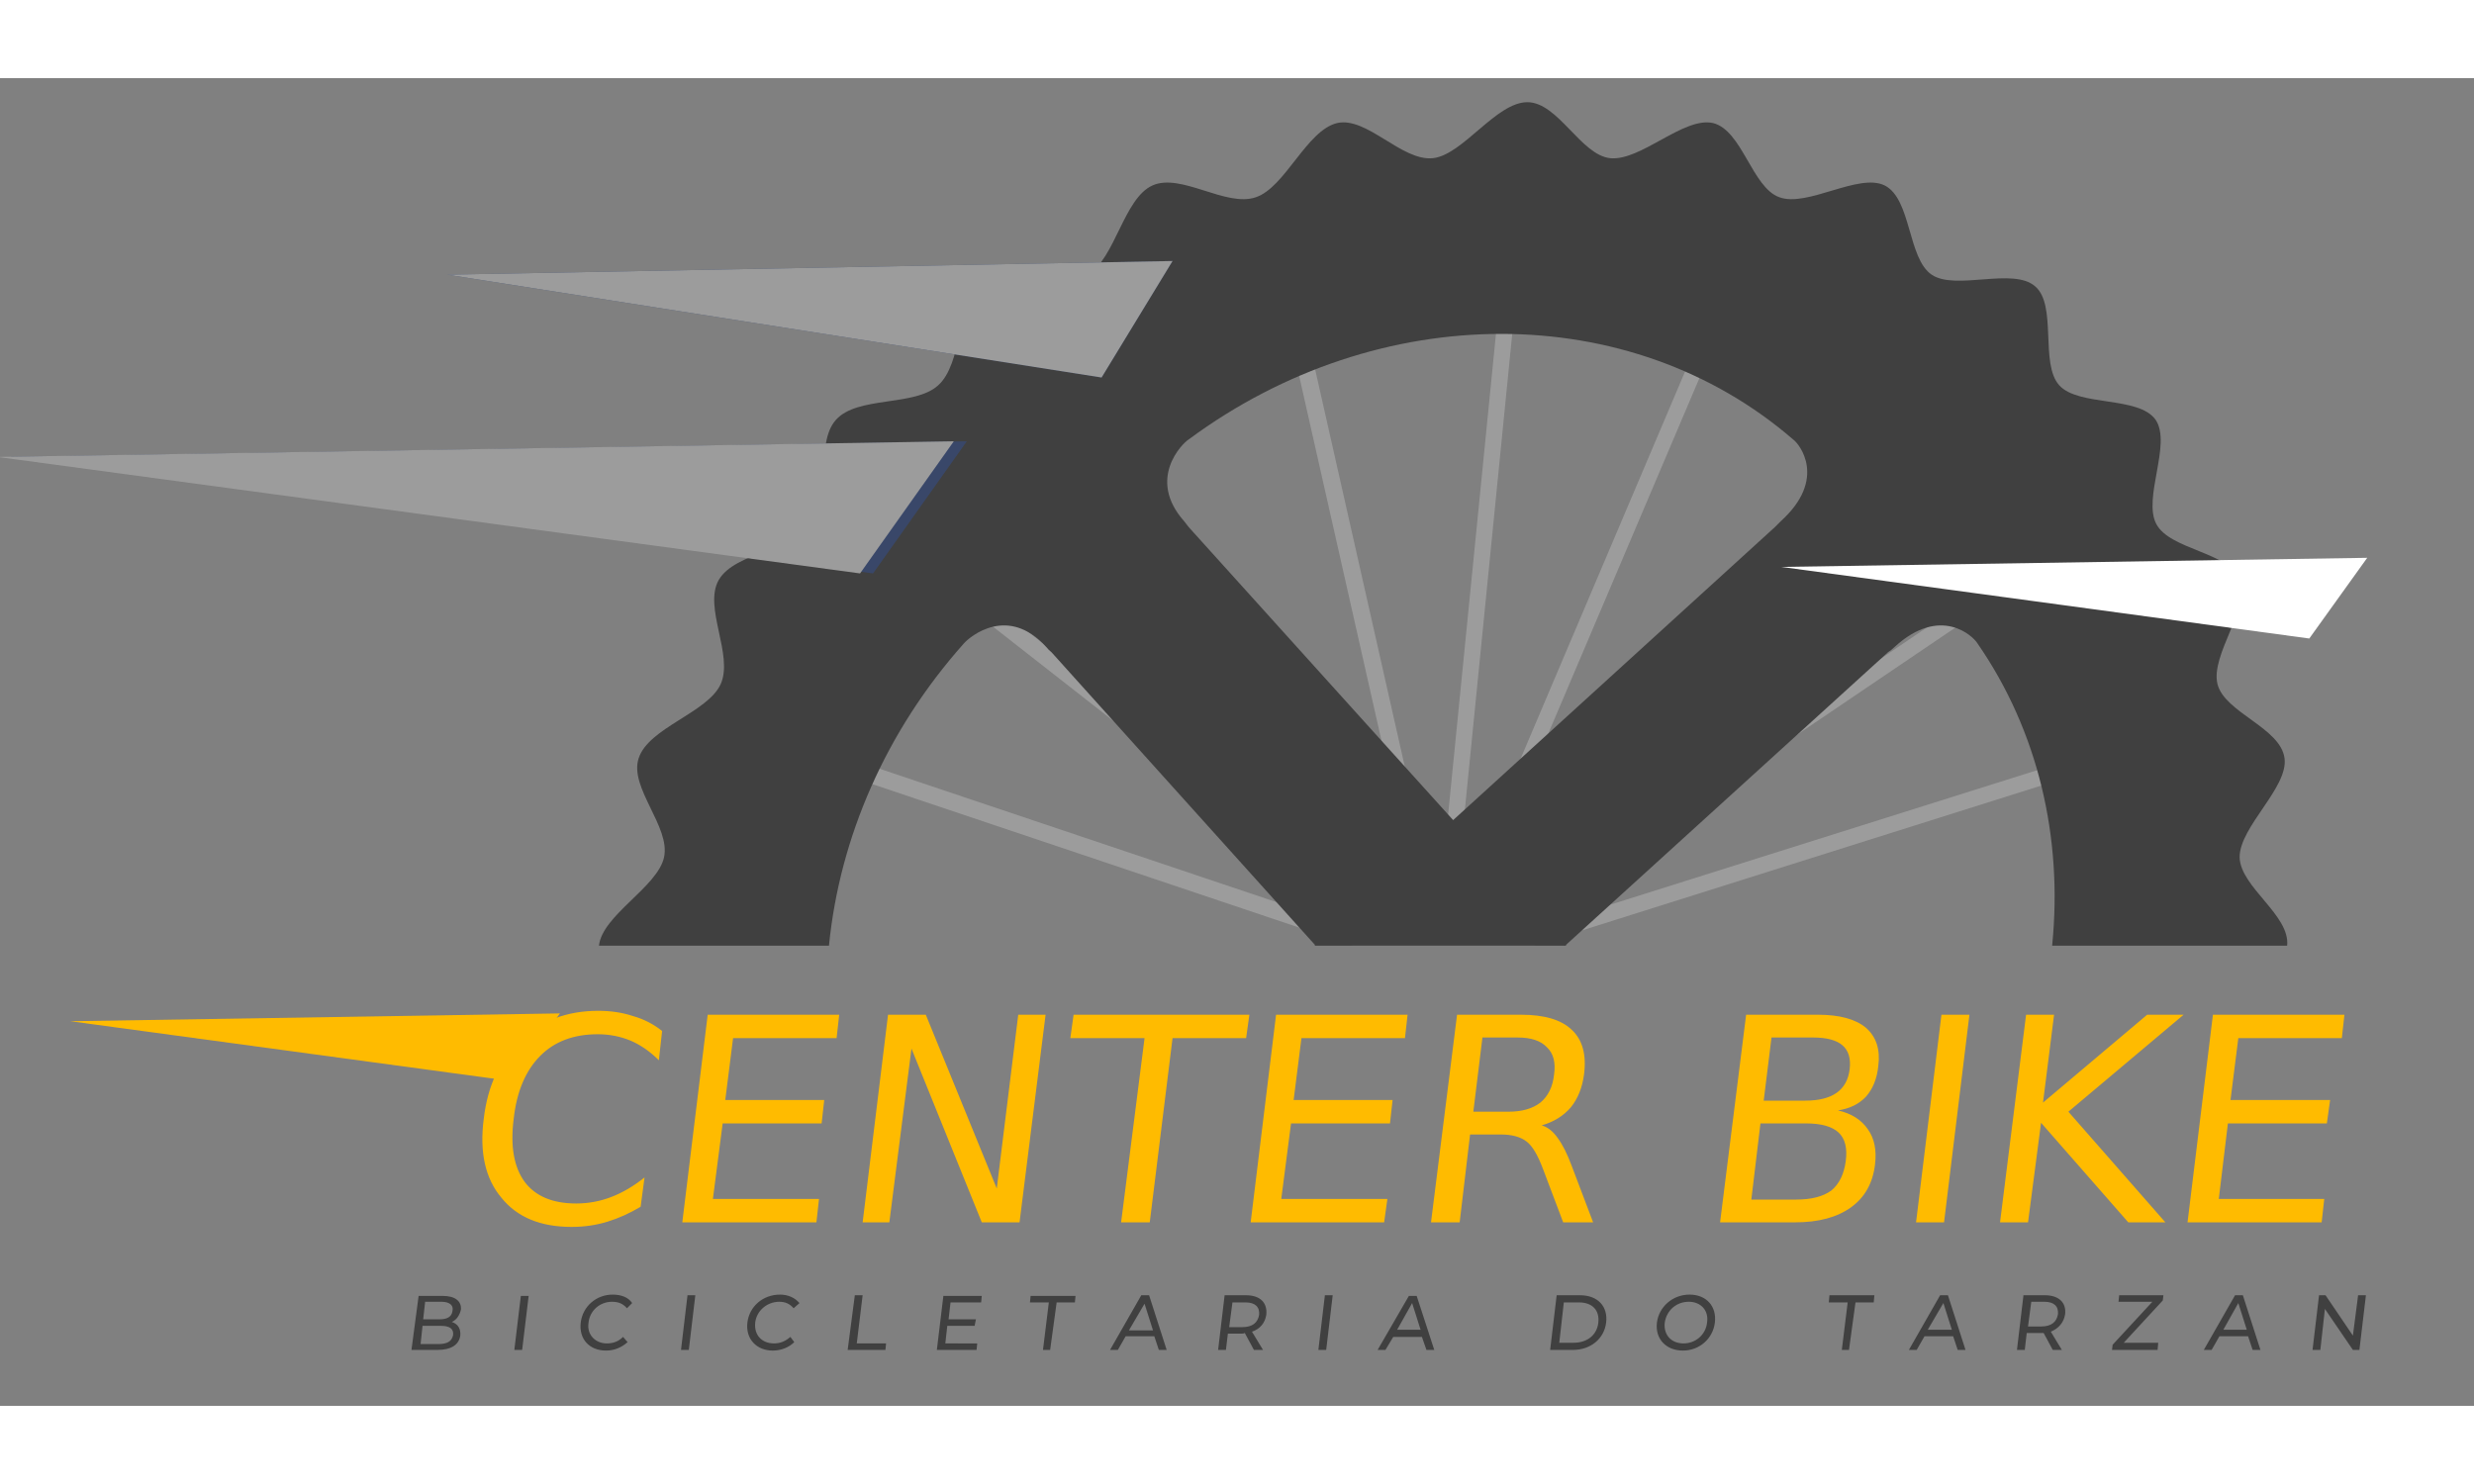 <svg version="1.2" xmlns="http://www.w3.org/2000/svg" viewBox="0 0 380 204" width="125" height="75">
	<rect x="0" y="0" width="380" height="204" fill="#808080" stroke="none"/>
	<title>5023495-ai</title>
	<defs>
		<clipPath clipPathUnits="userSpaceOnUse" id="cp1">
			<path d="m364.54-26.66h-280.08v159.95h280.08z"/>
		</clipPath>
	</defs>
	<style>
		.s0 { fill: #9c9c9c } 
		.s1 { fill: #404040 } 
		.s2 { fill: #ffbb00 } 
		.s3 { fill: #394769 } 
		.s4 { fill: #ffffff } 
	</style>
	<g id="OBJECTS">
		<g id="&lt;Group&gt;">
			<g id="&lt;Clip Group&gt;" clip-path="url(#cp1)">
				<g id="&lt;Group&gt;">
					<path id="&lt;Path&gt;" class="s0" d="m331.9 135.2h-102.4l100.5-31.7-0.5-2.4-100.6 31.7 88.9-60.2-1.3-2.1-88.9 60.2 68.5-82.8-1.9-1.5-68.5 82.8 41.4-97.4-2.3-0.8-41.4 97.5 10.2-102.5h-2.5l-10.2 102.5-22-97.5-2.5 0.8 22 97.5-52-82.9-2.2 1.5 52 82.8-76.9-60.2-1.7 2.1 76.9 60.2-94.3-31.7-1 2.4 94.3 31.7h-102.5l-0.2 2.5h102.4l-100.6 31.7 0.6 2.4 100.6-31.7-88.9 60.2 1.3 2.1 88.9-60.2-68.5 82.9 1.9 1.4 68.5-82.8-41.4 97.4 2.3 0.8 41.4-97.5-10.2 102.5h2.5l10.2-102.5 22 97.5 2.5-0.8-22-97.4 52 82.8 2.2-1.4-52-82.9 76.9 60.2 1.7-2.1-76.9-60.2 94.3 31.7 1-2.4-94.3-31.7h102.4z"/>
					<g id="&lt;Group&gt;">
						<path id="&lt;Compound Path&gt;" fill-rule="evenodd" class="s1" d="m345.2 162.2c-1.5 4.6-10.6 6.9-12.6 11.3-2 4.5 2.7 11.9 0.3 16.1-2.5 4.2-11.7 4.5-14.6 8.5-2.9 4 0 12.4-3.3 16-3.3 3.7-12.2 2-15.8 5.3-3.7 3.3-2.8 12.3-6.8 15.3-4 2.9-12-0.8-16.2 1.7-4.2 2.5-5.5 11.7-9.9 13.7-4.4 2.1-11.2-3.4-15.9-1.8-4.5 1.5-7.7 10.4-12.5 11.4-4.6 1-9.9-5.9-14.6-5.4-4.7 0.5-9.8 8.6-14.5 8.6-4.8 0-8.3-8.1-12.8-8.6-4.7-0.5-11.3 6.4-15.8 5.4-4.5-1-6-9.9-10.2-11.4-4.3-1.6-12.2 3.9-16.2 1.8-4.1-2-3.5-11.2-7.2-13.7-3.7-2.5-12.5 1.2-15.9-1.7-3.3-3-0.7-12-3.7-15.3-3-3.3-12.2-1.6-14.7-5.3-2.6-3.6 1.9-12-0.2-16-2.1-4-11.2-4.3-12.9-8.5-1.6-4.2 4.6-11.6 3.5-16.1-1.1-4.4-9.7-6.7-10.3-11.3-0.6-4.6 6.9-10.5 6.9-15.2-0.1-4.7-7.7-8.9-7.3-13.7 0.5-4.7 9-9 10-13.6 1-4.7-5.4-10.7-3.9-15.2 1.5-4.7 10.6-7 12.6-11.4 2-4.5-2.7-11.8-0.3-16 2.5-4.3 11.7-4.6 14.6-8.6 2.9-4 0.1-12.3 3.4-16 3.3-3.7 12.1-2 15.7-5.3 3.7-3.3 2.9-12.3 6.8-15.2 4-3 12 0.7 16.2-1.8 4.2-2.5 5.5-11.7 9.9-13.7 4.4-2 11.3 3.4 15.9 1.8 4.5-1.5 7.8-10.3 12.5-11.4 4.6-1 9.9 5.9 14.7 5.4 4.6-0.5 9.7-8.6 14.5-8.6 4.7 0 8.2 8.1 12.7 8.6 4.7 0.5 11.3-6.4 15.8-5.4 4.5 1.1 6 9.9 10.2 11.4 4.3 1.6 12.2-3.8 16.2-1.8 4.1 2.1 3.5 11.2 7.2 13.7 3.7 2.5 12.5-1.2 15.9 1.8 3.4 2.9 0.7 11.9 3.7 15.2 3 3.3 12.2 1.6 14.8 5.3 2.5 3.7-2 12 0.1 16 2.1 4 11.2 4.3 12.9 8.6 1.6 4.2-4.6 11.5-3.5 16 1.1 4.4 9.7 6.7 10.3 11.4 0.6 4.5-6.9 10.5-6.9 15.2 0.1 4.6 7.8 8.9 7.3 13.6-0.5 4.8-9 9-10 13.7-1 4.7 5.4 10.6 3.9 15.2zm-163.3-94.1q0.4 0.5 0.7 0.9l40.6 45 49.4-45q0.4-0.4 0.9-0.9c7.2-6.5 2.9-11.9 1.9-12.6-25-21.6-63.6-21.6-92.8 0-1 0.6-6.5 6.1-0.7 12.6zm20.1 65.1l-40.5-45q-0.4-0.3-0.8-0.8c-5.9-6.5-11.7-1.6-12.6-0.6-24.2 27.1-28.1 65.7-9.2 92.8 0.5 1 5.5 5.9 12.7-0.6q0.5-0.4 0.9-0.8zm58.6 65.1q-0.4-0.5-0.7-0.9l-40.5-45-49.5 45q-0.4 0.5-0.9 0.9c-7.1 6.5-2.8 11.9-1.9 12.7 25 21.5 63.6 21.5 92.9 0 1-0.7 6.5-6.2 0.6-12.7zm43.1-111.5c-0.6-1-5.6-5.9-12.7 0.6q-0.5 0.5-1 0.8l-49.5 45 40.6 45q0.3 0.3 0.8 0.8c5.8 6.5 11.7 1.6 12.5 0.6 24.3-27.1 28.1-65.7 9.3-92.8z"/>
					</g>
				</g>
			</g>
			<g id="&lt;Group&gt;">
				<path id="CENTER BIKE" class="s2" aria-label="CENTER BIKE"  d="m101.7 146.4l-0.5 4.5q-2-2-4.3-3-2.4-1-5.1-1-5.5 0-8.8 3.3-3.4 3.4-4.1 9.7-0.8 6.3 1.7 9.7 2.5 3.3 7.9 3.3 2.8 0 5.4-1 2.6-1 5.1-3l-0.6 4.5q-2.5 1.5-5.1 2.3-2.6 0.8-5.5 0.8-7.2 0-10.8-4.5-3.7-4.4-2.7-12.1 0.9-7.7 5.7-12.1 4.7-4.5 11.9-4.5 2.9 0 5.3 0.8 2.5 0.7 4.5 2.3zm3.1 29.4l3.9-31.9h20.2l-0.4 3.6h-15.9l-1.2 9.5h15.2l-0.4 3.6h-15.2l-1.5 11.6h16.3l-0.4 3.6zm27.7 0l3.9-31.9h5.8l10.9 26.7 3.3-26.7h4.2l-4 31.9h-5.8l-10.8-26.7-3.4 26.7zm31.9-28.3l0.5-3.6h27l-0.5 3.6h-11.3l-3.5 28.3h-4.4l3.6-28.3zm27.7 28.3l3.9-31.9h20.2l-0.4 3.6h-15.9l-1.2 9.5h15.2l-0.4 3.6h-15.2l-1.5 11.6h16.3l-0.5 3.6zm44.7-14.9q1.4 0.4 2.5 2 1.1 1.5 2.1 4.2l3.3 8.7h-4.6l-3.1-8.2q-1.2-3.2-2.5-4.2-1.4-1.1-4-1.1h-4.7l-1.6 13.5h-4.4l4-31.9h9.8q5.4 0 7.8 2.3 2.5 2.3 1.9 6.9-0.4 3-2 5-1.7 2-4.5 2.8zm-3.7-13.5h-5.4l-1.4 11.4h5.4q3.1 0 4.9-1.4 1.8-1.5 2.1-4.3 0.4-2.8-1.1-4.2-1.4-1.5-4.5-1.5zm44.3 13.2h-7l-1.4 11.7h6.9q3.5 0 5.4-1.4 1.8-1.5 2.2-4.5 0.4-3-1.1-4.4-1.5-1.4-5-1.4zm1.1-13.2h-6.4l-1.2 9.7h6.4q3.1 0 4.8-1.2 1.7-1.2 2-3.6 0.3-2.5-1.1-3.7-1.4-1.2-4.5-1.2zm-14.3 28.4l4-31.9h11q5 0 7.4 2 2.4 2.1 1.9 5.9-0.3 2.9-1.9 4.7-1.6 1.7-4.3 2.1 3.1 0.7 4.6 2.9 1.5 2.1 1.1 5.4-0.5 4.3-3.7 6.6-3.2 2.3-8.6 2.3zm30.1 0l3.9-31.9h4.3l-3.9 31.9zm12.9 0l4-31.9h4.3l-1.7 13.5 16-13.5h5.6l-17.7 14.9 14.9 17h-5.7l-13.4-15.3-2 15.3zm28.8 0l3.9-31.9h20.2l-0.4 3.6h-15.9l-1.2 9.5h15.3l-0.5 3.6h-15.2l-1.4 11.6h16.2l-0.4 3.6z"/>
				<path id="BICICLETARIA DO TARZAN" class="s1" aria-label="BICICLETARIA DO TARZAN"  d="m69.4 191.1c0.7-0.3 1.2-1 1.4-1.9 0.1-1.3-0.9-2.1-2.8-2.1h-3.7l-1.1 8.3h4c2.1 0 3.3-0.8 3.5-2.2 0.1-1.1-0.4-1.8-1.3-2.1zm-1.6-3.1c1.2 0 1.9 0.5 1.7 1.4-0.1 0.9-0.8 1.3-2 1.3h-2.5l0.3-2.7zm-0.5 6.5h-2.7l0.3-2.8h2.8c1.3 0 2 0.4 1.9 1.4-0.2 1-0.9 1.4-2.3 1.4zm11.7 0.9h1.2l1-8.3h-1.2zm14.1 0.1c1.3 0 2.4-0.5 3.3-1.3l-0.7-0.8c-0.7 0.7-1.5 1-2.5 1-1.8 0-3.1-1.4-2.8-3.2 0.2-1.9 1.8-3.2 3.6-3.2 1 0 1.7 0.3 2.3 1l0.8-0.8c-0.6-0.9-1.7-1.3-3-1.3-2.5 0-4.6 1.8-4.9 4.3-0.3 2.5 1.3 4.3 3.9 4.3zm11.5-0.1h1.2l1-8.4h-1.2zm14.1 0.1c1.3 0 2.5-0.5 3.3-1.3l-0.6-0.8c-0.8 0.7-1.6 1-2.5 1-1.9 0-3.1-1.3-2.9-3.2 0.2-1.8 1.8-3.2 3.7-3.2 0.9 0 1.6 0.3 2.2 1l0.9-0.8c-0.7-0.8-1.7-1.3-3-1.3-2.6 0-4.7 1.8-5 4.3-0.3 2.5 1.4 4.3 3.9 4.3zm11.5-0.1h5.8l0.1-1h-4.5l0.9-7.4h-1.2zm15-1l0.3-2.7h4.2l0.2-1h-4.2l0.3-2.6h4.7l0.1-1h-5.9l-1 8.3h6.1l0.1-1zm15 1h1.1l1-7.3h2.8l0.1-1h-6.9l-0.1 1h2.9zm17.8 0h1.2l-2.7-8.4h-1.2l-4.8 8.4h1.2l1.2-2.1h4.4zm-4.6-3l2.4-4.1 1.3 4.1zm20.6 3l-1.7-2.8c1.2-0.4 2-1.3 2.2-2.6 0.2-1.9-1-3-3.1-3h-3.3l-1 8.4h1.2l0.3-2.5h2c0.2 0 0.4 0 0.6-0.1l1.4 2.6zm-3.2-3.5h-2l0.5-3.8h2c1.5 0 2.2 0.7 2.1 1.9-0.2 1.2-1 1.9-2.6 1.9zm11.7 3.5h1.2l1-8.4h-1.2zm16.6 0h1.2l-2.7-8.3h-1.2l-4.8 8.3h1.2l1.2-2h4.4zm-4.5-3.1l2.3-4.1 1.3 4.1zm23.5 3.1h3.5c2.7 0 4.8-1.7 5.1-4.2 0.3-2.5-1.3-4.2-4-4.2h-3.6zm1.4-1.1l0.7-6.2h2.3c2.1 0 3.2 1.2 3 3.1-0.2 1.9-1.7 3.1-3.8 3.1zm19 1.2c2.5 0 4.6-1.8 4.9-4.3 0.3-2.5-1.3-4.3-3.9-4.3-2.6 0-4.7 1.9-5 4.3-0.3 2.5 1.4 4.3 4 4.3zm0.1-1.1c-1.9 0-3.1-1.3-2.9-3.2 0.3-1.9 1.8-3.2 3.7-3.2 1.8 0 3.1 1.3 2.8 3.2-0.2 1.9-1.8 3.2-3.6 3.2zm24.3 1h1.1l1-7.3h2.8l0.1-1.1h-6.9l-0.1 1.1h2.9zm17.8 0h1.2l-2.7-8.4h-1.2l-4.8 8.4h1.2l1.2-2.1h4.4zm-4.6-3.1l2.4-4.1 1.3 4.1zm20.6 3.1l-1.7-2.8c1.2-0.5 2-1.4 2.2-2.7 0.2-1.8-1-2.9-3.1-2.9h-3.3l-1 8.4h1.2l0.3-2.6h2c0.2 0 0.4 0 0.6 0l1.4 2.6zm-3.2-3.6h-2l0.5-3.8h2c1.5 0 2.2 0.7 2.1 1.9-0.2 1.2-1 1.9-2.6 1.9zm12.7 2.5l6-6.5 0.1-0.8h-6.8l-0.1 1h5.2l-6.1 6.6-0.1 0.8h7l0.1-1.1zm19.8 1.1h1.2l-2.7-8.4h-1.2l-4.8 8.4h1.2l1.2-2.1h4.4zm-4.5-3.1l2.3-4.1 1.3 4.1zm20.7-5.3l-0.8 6.2-4.2-6.2h-1l-1 8.4h1.2l0.7-6.3 4.3 6.3h1l1-8.4z"/>
			</g>
			<path id="&lt;Path&gt;" class="s3" d="m180.1 28.1l-111.4 2.1 100.5 15.8"/>
			<path id="&lt;Path&gt; copy 2" class="s0" d="m180.1 28.1l-111.4 2.1 100.5 15.8"/>
			<path id="&lt;Path&gt;" class="s3" d="m148.5 55.8l-146.9 2.4 132.5 17.9"/>
			<path id="&lt;Path&gt; copy" class="s0" d="m146.5 55.8l-146.9 2.4 132.5 17.9"/>
			<path id="&lt;Path&gt;" class="s4" d="m363.6 73.7l-90 1.4 81.1 11"/>
			<g id="&lt;Group&gt;">
				<path id="&lt;Path&gt;" class="s2" d="m86 143.7l-75.2 1.2 67.8 9.2"/>
			</g>
		</g>
	</g>
</svg>